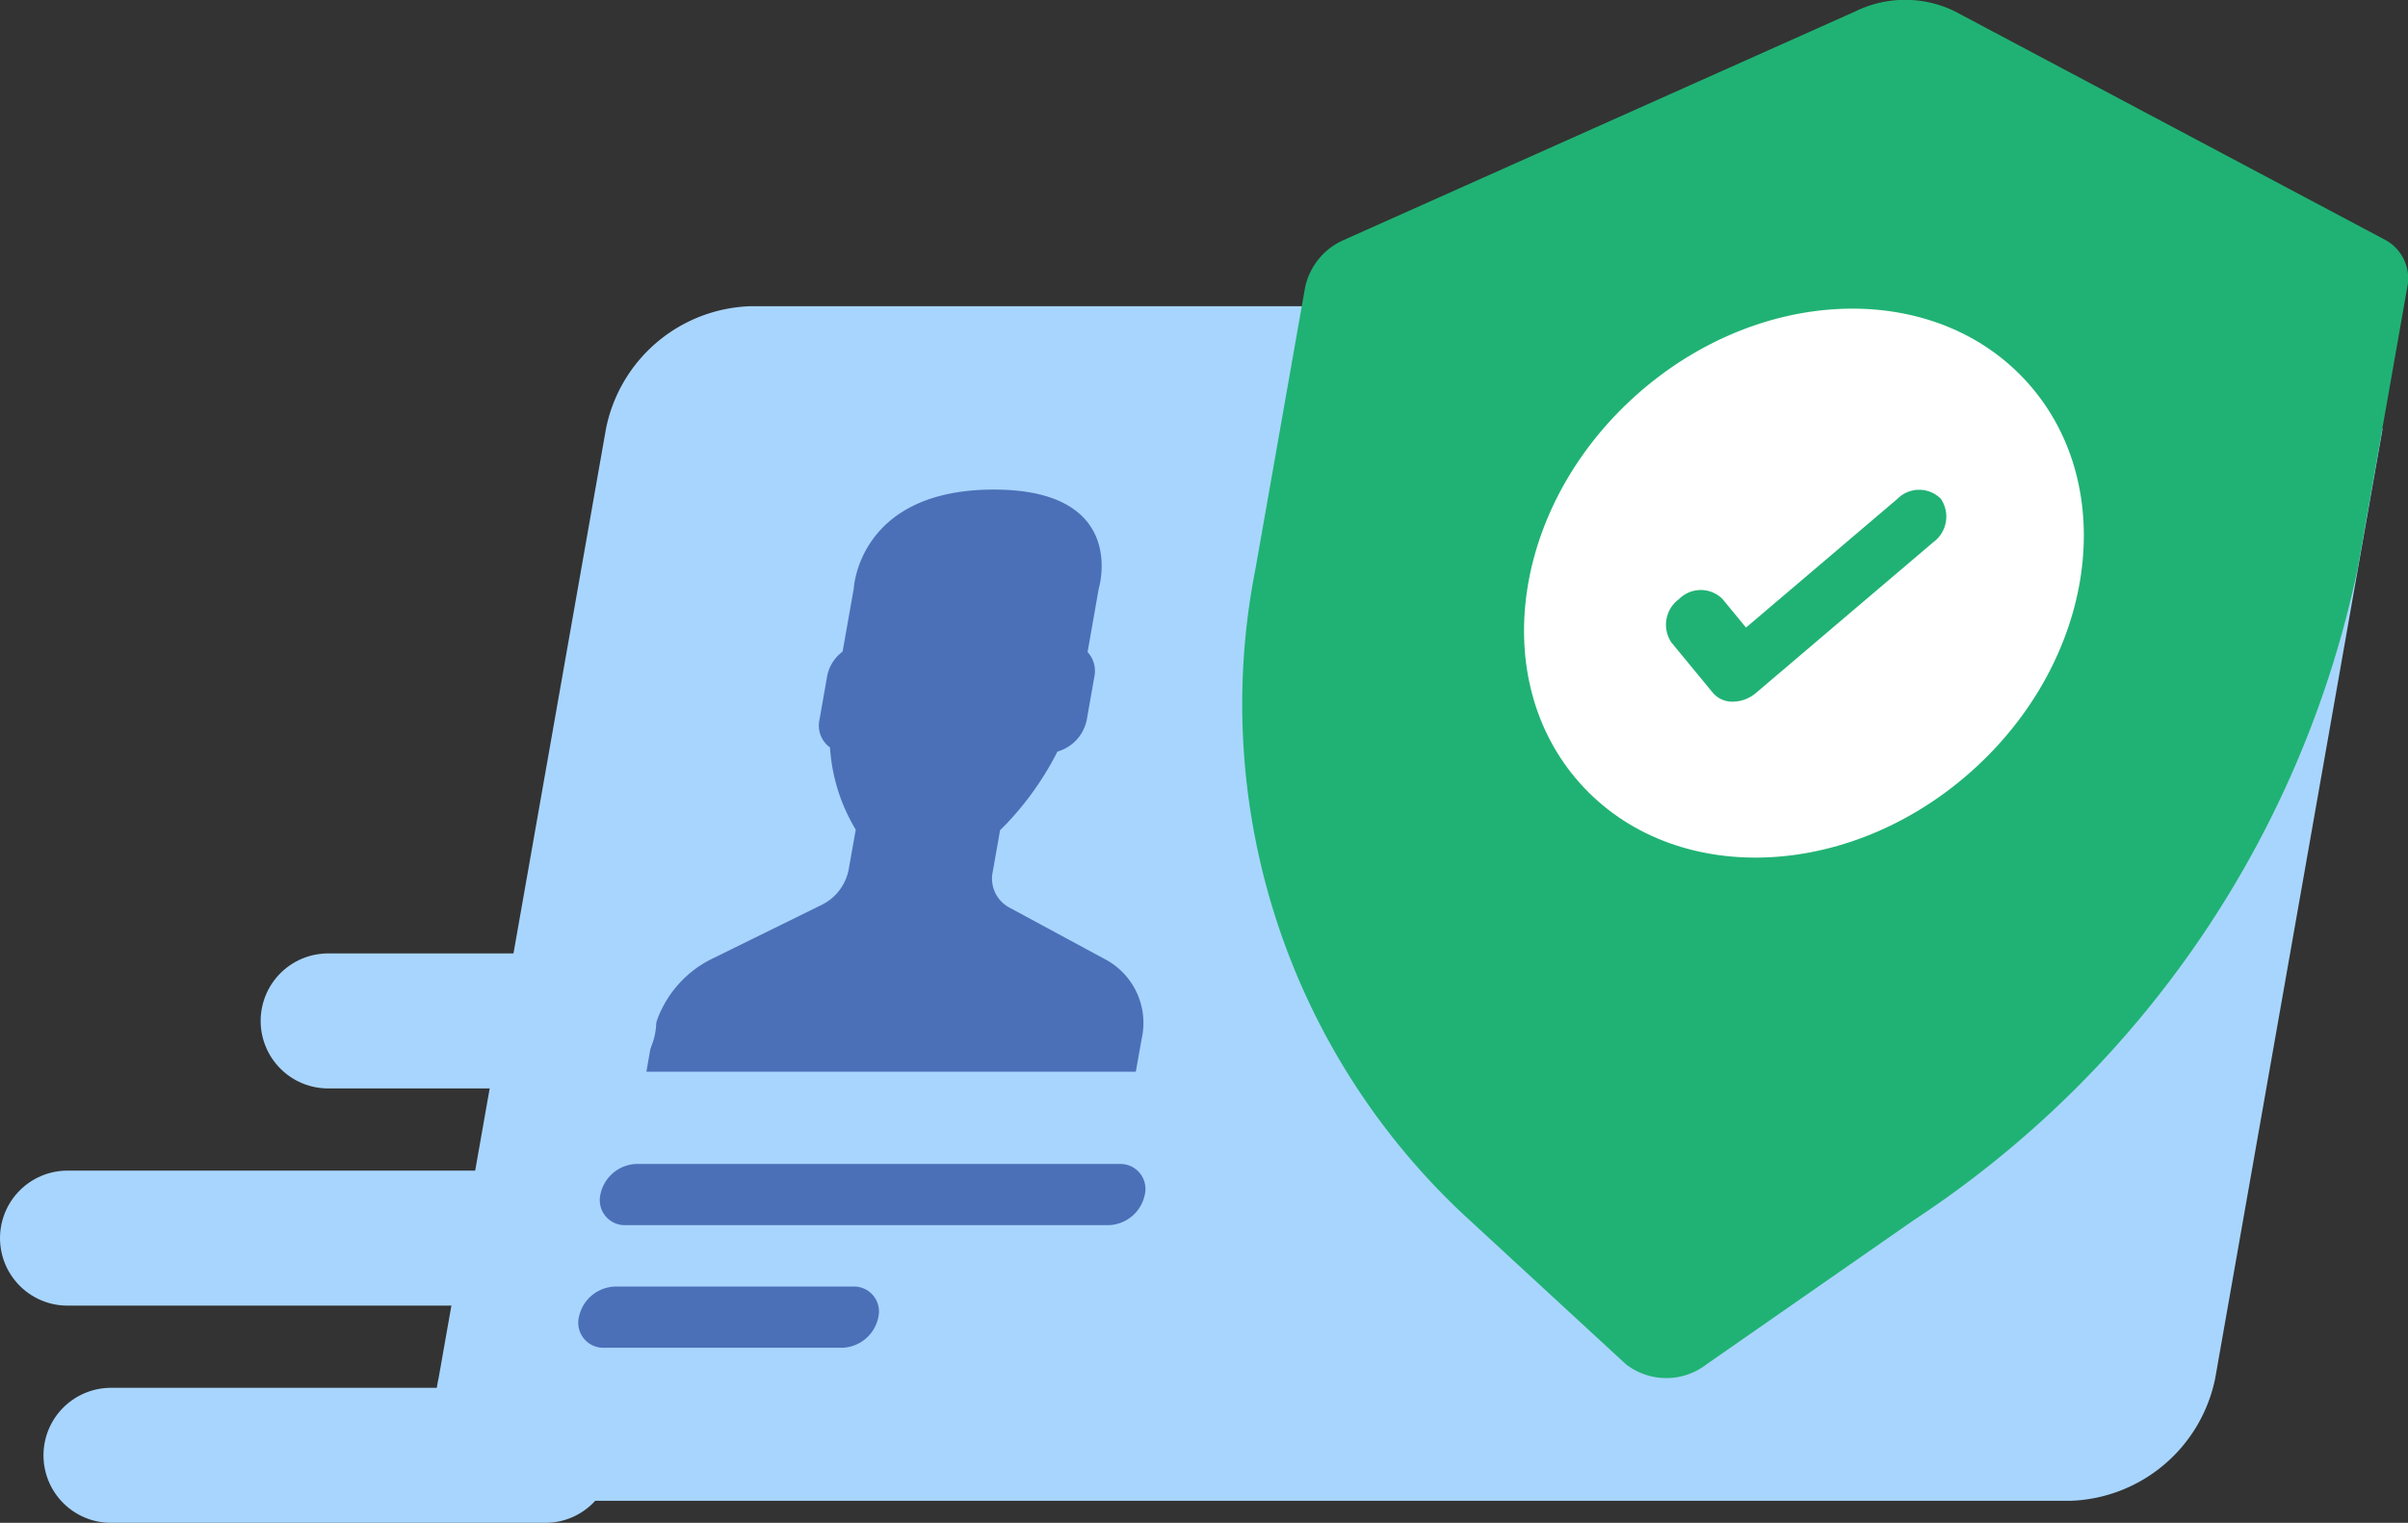 <svg xmlns="http://www.w3.org/2000/svg" width="26.755" height="16.918" viewBox="0 0 26.755 16.918">
    <rect x="0" y="0" width="26.755" height="16.918" fill="#333333" stroke="none"/>
    <defs>
        <style>
            .cls-1{fill:#a8d5fe}.cls-2{fill:#20b274}.cls-3{fill:#fff}.cls-4{fill:#4b70b8}.cls-5{fill:none;stroke:#a8d5fe;stroke-linecap:round;stroke-width:1.5px}
        </style>
    </defs>
    <g id="Group_635" data-name="Group 635" transform="translate(.75)">
        <g id="Group_633" data-name="Group 633" transform="translate(4.102)">
            <path id="Path_708" d="M465.462 309.057l-1.86 10.549a1.7 1.7 0 0 1-1.6 1.361h-17.019a1.111 1.111 0 0 1-1.121-1.361l1.86-10.549a1.694 1.694 0 0 1 1.6-1.361h6.125" class="cls-1" data-name="Path 708" transform="translate(-443.841 -304.294)"/>
            <path id="Path_709" d="M475.107 303.312a.486.486 0 0 1 .244.531l-.55 3.12a11.479 11.479 0 0 1-4.932 7.239l-2.3 1.6a.731.731 0 0 1-.9 0l-1.736-1.6a7.766 7.766 0 0 1-2.378-7.239l.55-3.119a.744.744 0 0 1 .431-.531l5.687-2.541a1.255 1.255 0 0 1 1.1 0z" class="cls-2" data-name="Path 709" transform="translate(-453.457 -300.647)"/>
            <ellipse id="Ellipse_79" cx="3.337" cy="2.799" class="cls-3" data-name="Ellipse 79" rx="3.337" ry="2.799" transform="rotate(-41.766 14.086 -10.897)"/>
            <path id="Path_710" d="M472.882 314.276a.282.282 0 0 1-.223-.1l-.459-.557a.353.353 0 0 1 .085-.483.341.341 0 0 1 .483 0l.261.317 1.682-1.43a.34.34 0 0 1 .483 0 .353.353 0 0 1-.086.483l-1.965 1.67a.4.4 0 0 1-.261.1z" class="cls-2" data-name="Path 710" transform="translate(-458.481 -306.481)"/>
            <g id="Group_632" data-name="Group 632" transform="translate(1.574 5.444)">
                <path id="Path_711" d="M453.253 328.119h-5.368a.278.278 0 0 1-.28-.34.423.423 0 0 1 .4-.34h5.368a.278.278 0 0 1 .281.34.424.424 0 0 1-.4.34z" class="cls-4" data-name="Path 711" transform="translate(-447.36 -319.952)"/>
                <path id="Path_712" d="M450.035 330.941h-2.647a.278.278 0 0 1-.28-.34.424.424 0 0 1 .4-.34h2.647a.277.277 0 0 1 .28.34.423.423 0 0 1-.4.34z" class="cls-4" data-name="Path 712" transform="translate(-447.102 -321.412)"/>
                <path id="Path_713" d="M453.77 317.146l-1.08-.583a.366.366 0 0 1-.179-.4l.081-.458c.048-.045.093-.093.137-.142a3.367 3.367 0 0 0 .5-.73.463.463 0 0 0 .325-.348l.086-.488a.31.31 0 0 0-.076-.27l.124-.705s.338-1.1-1.167-1.1-1.555 1.1-1.555 1.1l-.124.7a.444.444 0 0 0-.171.27l-.086.488a.3.3 0 0 0 .117.307 2.014 2.014 0 0 0 .286.913l-.079.446a.554.554 0 0 1-.3.39l-1.208.594a1.223 1.223 0 0 0-.669.859l-.07.4h5.438l.066-.371a.8.8 0 0 0-.396-.872z" class="cls-4" data-name="Path 713" transform="translate(-447.906 -311.927)"/>
            </g>
        </g>
        <path id="Line_52" d="M4.826 0H0" class="cls-5" data-name="Line 52" transform="translate(.483 16.168)"/>
        <path id="Line_53" d="M4.826 0H0" class="cls-5" data-name="Line 53" transform="translate(0 13.755)"/>
        <path id="Line_54" d="M2.896 0H0" class="cls-5" data-name="Line 54" transform="translate(2.896 11.342)"/>
    </g>
</svg>
